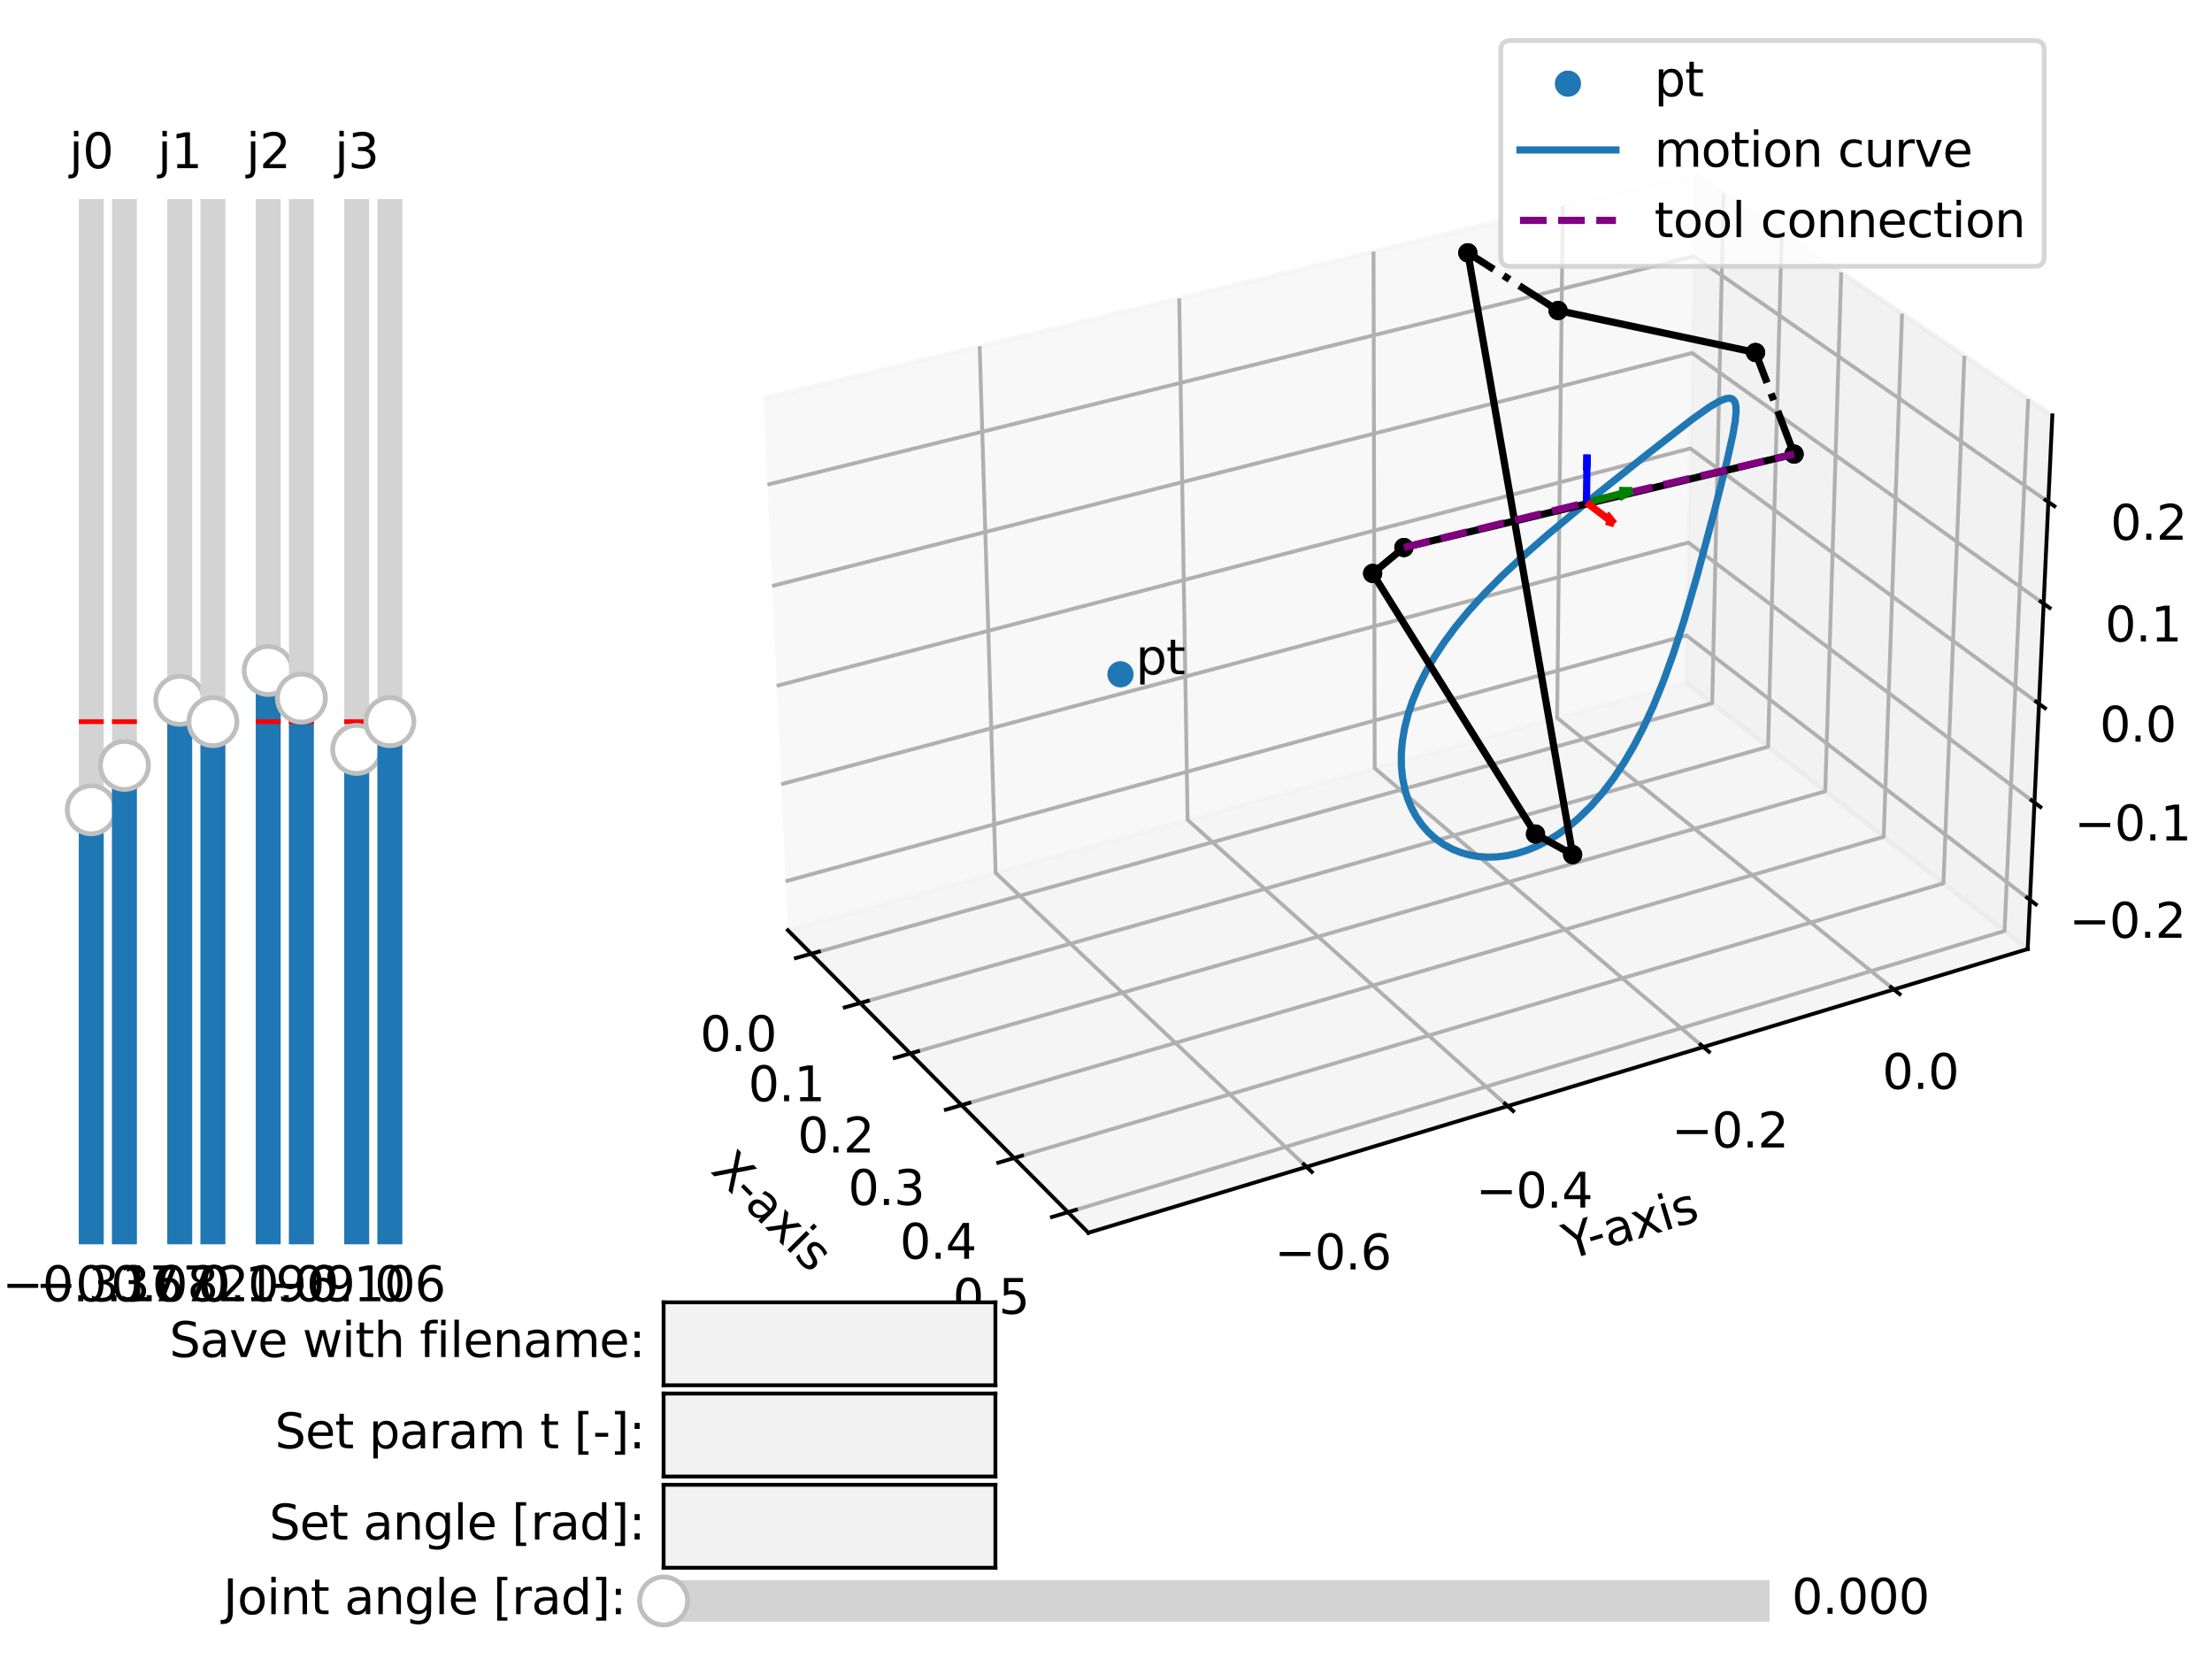 <?xml version="1.0" encoding="utf-8" standalone="no"?>
<!DOCTYPE svg PUBLIC "-//W3C//DTD SVG 1.1//EN"
  "http://www.w3.org/Graphics/SVG/1.1/DTD/svg11.dtd">
<svg xmlns:xlink="http://www.w3.org/1999/xlink" width="460.8pt" height="345.6pt" viewBox="0 0 460.8 345.6" xmlns="http://www.w3.org/2000/svg" version="1.1">
 <defs>
  <style type="text/css">*{stroke-linejoin: round; stroke-linecap: butt}</style>
 </defs>
 <g id="figure_1">
  <g id="patch_1">
   <path d="M 0 345.6 
L 460.8 345.6 
L 460.8 0 
L 0 0 
z
" style="fill: #ffffff"/>
  </g>
  <g id="patch_2">
   <path d="M 147.456 286.848 
L 430.848 286.848 
L 430.848 3.456 
L 147.456 3.456 
z
" style="fill: #ffffff"/>
  </g>
  <g id="pane3d_1">
   <g id="patch_3">
    <path d="M 164.133 193.791 
L 351.12 142.158 
L 353.274 36.235 
L 159.048 82.983 
" style="fill: #f2f2f2; opacity: 0.5; stroke: #f2f2f2; stroke-linejoin: miter"/>
   </g>
  </g>
  <g id="pane3d_2">
   <g id="patch_4">
    <path d="M 351.12 142.158 
L 422.407 197.699 
L 427.538 86.53 
L 353.274 36.235 
" style="fill: #e6e6e6; opacity: 0.5; stroke: #e6e6e6; stroke-linejoin: miter"/>
   </g>
  </g>
  <g id="pane3d_3">
   <g id="patch_5">
    <path d="M 164.133 193.791 
L 226.726 256.803 
L 422.407 197.699 
L 351.12 142.158 
" style="fill: #ececec; opacity: 0.5; stroke: #ececec; stroke-linejoin: miter"/>
   </g>
  </g>
  <g id="axis3d_1">
   <g id="line2d_1">
    <path d="M 164.133 193.791 
L 226.726 256.803 
" style="fill: none; stroke: #000000; stroke-width: 0.8; stroke-linecap: square"/>
   </g>
   <g id="text_1">
    <!-- X-axis -->
    <g transform="translate(147.819 244.066) rotate(-314.809) scale(0.1 -0.1)">
     <defs>
      <path id="DejaVuSans-58" d="M 403 4666 
L 1081 4666 
L 2241 2931 
L 3406 4666 
L 4084 4666 
L 2584 2425 
L 4184 0 
L 3506 0 
L 2194 1984 
L 872 0 
L 191 0 
L 1856 2491 
L 403 4666 
z
" transform="scale(0.016)"/>
      <path id="DejaVuSans-2d" d="M 313 2009 
L 1997 2009 
L 1997 1497 
L 313 1497 
L 313 2009 
z
" transform="scale(0.016)"/>
      <path id="DejaVuSans-61" d="M 2194 1759 
Q 1497 1759 1228 1600 
Q 959 1441 959 1056 
Q 959 750 1161 570 
Q 1363 391 1709 391 
Q 2188 391 2477 730 
Q 2766 1069 2766 1631 
L 2766 1759 
L 2194 1759 
z
M 3341 1997 
L 3341 0 
L 2766 0 
L 2766 531 
Q 2569 213 2275 61 
Q 1981 -91 1556 -91 
Q 1019 -91 701 211 
Q 384 513 384 1019 
Q 384 1609 779 1909 
Q 1175 2209 1959 2209 
L 2766 2209 
L 2766 2266 
Q 2766 2663 2505 2880 
Q 2244 3097 1772 3097 
Q 1472 3097 1187 3025 
Q 903 2953 641 2809 
L 641 3341 
Q 956 3463 1253 3523 
Q 1550 3584 1831 3584 
Q 2591 3584 2966 3190 
Q 3341 2797 3341 1997 
z
" transform="scale(0.016)"/>
      <path id="DejaVuSans-78" d="M 3513 3500 
L 2247 1797 
L 3578 0 
L 2900 0 
L 1881 1375 
L 863 0 
L 184 0 
L 1544 1831 
L 300 3500 
L 978 3500 
L 1906 2253 
L 2834 3500 
L 3513 3500 
z
" transform="scale(0.016)"/>
      <path id="DejaVuSans-69" d="M 603 3500 
L 1178 3500 
L 1178 0 
L 603 0 
L 603 3500 
z
M 603 4863 
L 1178 4863 
L 1178 4134 
L 603 4134 
L 603 4863 
z
" transform="scale(0.016)"/>
      <path id="DejaVuSans-73" d="M 2834 3397 
L 2834 2853 
Q 2591 2978 2328 3040 
Q 2066 3103 1784 3103 
Q 1356 3103 1142 2972 
Q 928 2841 928 2578 
Q 928 2378 1081 2264 
Q 1234 2150 1697 2047 
L 1894 2003 
Q 2506 1872 2764 1633 
Q 3022 1394 3022 966 
Q 3022 478 2636 193 
Q 2250 -91 1575 -91 
Q 1294 -91 989 -36 
Q 684 19 347 128 
L 347 722 
Q 666 556 975 473 
Q 1284 391 1588 391 
Q 1994 391 2212 530 
Q 2431 669 2431 922 
Q 2431 1156 2273 1281 
Q 2116 1406 1581 1522 
L 1381 1569 
Q 847 1681 609 1914 
Q 372 2147 372 2553 
Q 372 3047 722 3315 
Q 1072 3584 1716 3584 
Q 2034 3584 2315 3537 
Q 2597 3491 2834 3397 
z
" transform="scale(0.016)"/>
     </defs>
     <use xlink:href="#DejaVuSans-58"/>
     <use xlink:href="#DejaVuSans-2d" x="63.506"/>
     <use xlink:href="#DejaVuSans-61" x="99.59"/>
     <use xlink:href="#DejaVuSans-78" x="160.869"/>
     <use xlink:href="#DejaVuSans-69" x="220.049"/>
     <use xlink:href="#DejaVuSans-73" x="247.832"/>
    </g>
   </g>
   <g id="Line3DCollection_1">
    <path d="M 168.998 198.688 
L 356.683 146.491 
L 359.055 40.15 
" style="fill: none; stroke: #b0b0b0; stroke-width: 0.8"/>
    <path d="M 179.193 208.952 
L 368.328 155.564 
L 371.166 48.352 
" style="fill: none; stroke: #b0b0b0; stroke-width: 0.8"/>
    <path d="M 189.63 219.458 
L 380.231 164.839 
L 383.556 56.743 
" style="fill: none; stroke: #b0b0b0; stroke-width: 0.8"/>
    <path d="M 200.316 230.216 
L 392.402 174.322 
L 396.235 65.33 
" style="fill: none; stroke: #b0b0b0; stroke-width: 0.8"/>
    <path d="M 211.261 241.235 
L 404.85 184.02 
L 409.214 74.12 
" style="fill: none; stroke: #b0b0b0; stroke-width: 0.8"/>
    <path d="M 222.475 252.524 
L 417.584 193.941 
L 422.503 83.119 
" style="fill: none; stroke: #b0b0b0; stroke-width: 0.8"/>
   </g>
   <g id="xtick_1">
    <g id="line2d_2">
     <path d="M 170.594 198.244 
L 165.802 199.577 
" style="fill: none; stroke: #000000; stroke-width: 0.8; stroke-linecap: square"/>
    </g>
    <g id="text_2">
     <!-- 0.0 -->
     <g transform="translate(145.838 218.973) scale(0.1 -0.1)">
      <defs>
       <path id="DejaVuSans-30" d="M 2034 4250 
Q 1547 4250 1301 3770 
Q 1056 3291 1056 2328 
Q 1056 1369 1301 889 
Q 1547 409 2034 409 
Q 2525 409 2770 889 
Q 3016 1369 3016 2328 
Q 3016 3291 2770 3770 
Q 2525 4250 2034 4250 
z
M 2034 4750 
Q 2819 4750 3233 4129 
Q 3647 3509 3647 2328 
Q 3647 1150 3233 529 
Q 2819 -91 2034 -91 
Q 1250 -91 836 529 
Q 422 1150 422 2328 
Q 422 3509 836 4129 
Q 1250 4750 2034 4750 
z
" transform="scale(0.016)"/>
       <path id="DejaVuSans-2e" d="M 684 794 
L 1344 794 
L 1344 0 
L 684 0 
L 684 794 
z
" transform="scale(0.016)"/>
      </defs>
      <use xlink:href="#DejaVuSans-30"/>
      <use xlink:href="#DejaVuSans-2e" x="63.623"/>
      <use xlink:href="#DejaVuSans-30" x="95.41"/>
     </g>
    </g>
   </g>
   <g id="xtick_2">
    <g id="line2d_3">
     <path d="M 180.802 208.498 
L 175.97 209.861 
" style="fill: none; stroke: #000000; stroke-width: 0.8; stroke-linecap: square"/>
    </g>
    <g id="text_3">
     <!-- 0.1 -->
     <g transform="translate(155.875 229.406) scale(0.1 -0.1)">
      <defs>
       <path id="DejaVuSans-31" d="M 794 531 
L 1825 531 
L 1825 4091 
L 703 3866 
L 703 4441 
L 1819 4666 
L 2450 4666 
L 2450 531 
L 3481 531 
L 3481 0 
L 794 0 
L 794 531 
z
" transform="scale(0.016)"/>
      </defs>
      <use xlink:href="#DejaVuSans-30"/>
      <use xlink:href="#DejaVuSans-2e" x="63.623"/>
      <use xlink:href="#DejaVuSans-31" x="95.41"/>
     </g>
    </g>
   </g>
   <g id="xtick_3">
    <g id="line2d_4">
     <path d="M 191.252 218.993 
L 186.379 220.39 
" style="fill: none; stroke: #000000; stroke-width: 0.8; stroke-linecap: square"/>
    </g>
    <g id="text_4">
     <!-- 0.2 -->
     <g transform="translate(166.15 240.085) scale(0.1 -0.1)">
      <defs>
       <path id="DejaVuSans-32" d="M 1228 531 
L 3431 531 
L 3431 0 
L 469 0 
L 469 531 
Q 828 903 1448 1529 
Q 2069 2156 2228 2338 
Q 2531 2678 2651 2914 
Q 2772 3150 2772 3378 
Q 2772 3750 2511 3984 
Q 2250 4219 1831 4219 
Q 1534 4219 1204 4116 
Q 875 4013 500 3803 
L 500 4441 
Q 881 4594 1212 4672 
Q 1544 4750 1819 4750 
Q 2544 4750 2975 4387 
Q 3406 4025 3406 3419 
Q 3406 3131 3298 2873 
Q 3191 2616 2906 2266 
Q 2828 2175 2409 1742 
Q 1991 1309 1228 531 
z
" transform="scale(0.016)"/>
      </defs>
      <use xlink:href="#DejaVuSans-30"/>
      <use xlink:href="#DejaVuSans-2e" x="63.623"/>
      <use xlink:href="#DejaVuSans-32" x="95.41"/>
     </g>
    </g>
   </g>
   <g id="xtick_4">
    <g id="line2d_5">
     <path d="M 201.952 229.74 
L 197.038 231.17 
" style="fill: none; stroke: #000000; stroke-width: 0.8; stroke-linecap: square"/>
    </g>
    <g id="text_5">
     <!-- 0.3 -->
     <g transform="translate(176.672 251.021) scale(0.1 -0.1)">
      <defs>
       <path id="DejaVuSans-33" d="M 2597 2516 
Q 3050 2419 3304 2112 
Q 3559 1806 3559 1356 
Q 3559 666 3084 287 
Q 2609 -91 1734 -91 
Q 1441 -91 1130 -33 
Q 819 25 488 141 
L 488 750 
Q 750 597 1062 519 
Q 1375 441 1716 441 
Q 2309 441 2620 675 
Q 2931 909 2931 1356 
Q 2931 1769 2642 2001 
Q 2353 2234 1838 2234 
L 1294 2234 
L 1294 2753 
L 1863 2753 
Q 2328 2753 2575 2939 
Q 2822 3125 2822 3475 
Q 2822 3834 2567 4026 
Q 2313 4219 1838 4219 
Q 1578 4219 1281 4162 
Q 984 4106 628 3988 
L 628 4550 
Q 988 4650 1302 4700 
Q 1616 4750 1894 4750 
Q 2613 4750 3031 4423 
Q 3450 4097 3450 3541 
Q 3450 3153 3228 2886 
Q 3006 2619 2597 2516 
z
" transform="scale(0.016)"/>
      </defs>
      <use xlink:href="#DejaVuSans-30"/>
      <use xlink:href="#DejaVuSans-2e" x="63.623"/>
      <use xlink:href="#DejaVuSans-33" x="95.41"/>
     </g>
    </g>
   </g>
   <g id="xtick_5">
    <g id="line2d_6">
     <path d="M 212.912 240.747 
L 207.955 242.212 
" style="fill: none; stroke: #000000; stroke-width: 0.8; stroke-linecap: square"/>
    </g>
    <g id="text_6">
     <!-- 0.4 -->
     <g transform="translate(187.449 262.223) scale(0.1 -0.1)">
      <defs>
       <path id="DejaVuSans-34" d="M 2419 4116 
L 825 1625 
L 2419 1625 
L 2419 4116 
z
M 2253 4666 
L 3047 4666 
L 3047 1625 
L 3713 1625 
L 3713 1100 
L 3047 1100 
L 3047 0 
L 2419 0 
L 2419 1100 
L 313 1100 
L 313 1709 
L 2253 4666 
z
" transform="scale(0.016)"/>
      </defs>
      <use xlink:href="#DejaVuSans-30"/>
      <use xlink:href="#DejaVuSans-2e" x="63.623"/>
      <use xlink:href="#DejaVuSans-34" x="95.41"/>
     </g>
    </g>
   </g>
   <g id="xtick_6">
    <g id="line2d_7">
     <path d="M 224.14 252.024 
L 219.14 253.525 
" style="fill: none; stroke: #000000; stroke-width: 0.8; stroke-linecap: square"/>
    </g>
    <g id="text_7">
     <!-- 0.5 -->
     <g transform="translate(198.491 273.7) scale(0.1 -0.1)">
      <defs>
       <path id="DejaVuSans-35" d="M 691 4666 
L 3169 4666 
L 3169 4134 
L 1269 4134 
L 1269 2991 
Q 1406 3038 1543 3061 
Q 1681 3084 1819 3084 
Q 2600 3084 3056 2656 
Q 3513 2228 3513 1497 
Q 3513 744 3044 326 
Q 2575 -91 1722 -91 
Q 1428 -91 1123 -41 
Q 819 9 494 109 
L 494 744 
Q 775 591 1075 516 
Q 1375 441 1709 441 
Q 2250 441 2565 725 
Q 2881 1009 2881 1497 
Q 2881 1984 2565 2268 
Q 2250 2553 1709 2553 
Q 1456 2553 1204 2497 
Q 953 2441 691 2322 
L 691 4666 
z
" transform="scale(0.016)"/>
      </defs>
      <use xlink:href="#DejaVuSans-30"/>
      <use xlink:href="#DejaVuSans-2e" x="63.623"/>
      <use xlink:href="#DejaVuSans-35" x="95.41"/>
     </g>
    </g>
   </g>
  </g>
  <g id="axis3d_2">
   <g id="line2d_8">
    <path d="M 422.407 197.699 
L 226.726 256.803 
" style="fill: none; stroke: #000000; stroke-width: 0.8; stroke-linecap: square"/>
   </g>
   <g id="text_8">
    <!-- Y-axis -->
    <g transform="translate(326.905 262.43) rotate(-16.807) scale(0.1 -0.1)">
     <defs>
      <path id="DejaVuSans-59" d="M -13 4666 
L 666 4666 
L 1959 2747 
L 3244 4666 
L 3922 4666 
L 2272 2222 
L 2272 0 
L 1638 0 
L 1638 2222 
L -13 4666 
z
" transform="scale(0.016)"/>
     </defs>
     <use xlink:href="#DejaVuSans-59"/>
     <use xlink:href="#DejaVuSans-2d" x="49.209"/>
     <use xlink:href="#DejaVuSans-61" x="85.293"/>
     <use xlink:href="#DejaVuSans-78" x="146.572"/>
     <use xlink:href="#DejaVuSans-69" x="205.752"/>
     <use xlink:href="#DejaVuSans-73" x="233.535"/>
    </g>
   </g>
   <g id="Line3DCollection_2">
    <path d="M 204.082 72.143 
L 207.411 181.84 
L 272.165 243.079 
" style="fill: none; stroke: #b0b0b0; stroke-width: 0.8"/>
    <path d="M 245.652 62.138 
L 247.401 170.798 
L 314.072 230.421 
" style="fill: none; stroke: #b0b0b0; stroke-width: 0.8"/>
    <path d="M 286.128 52.396 
L 286.378 160.035 
L 354.843 218.106 
" style="fill: none; stroke: #b0b0b0; stroke-width: 0.8"/>
    <path d="M 325.554 42.907 
L 324.38 149.542 
L 394.526 206.12 
" style="fill: none; stroke: #b0b0b0; stroke-width: 0.8"/>
   </g>
   <g id="xtick_7">
    <g id="line2d_9">
     <path d="M 271.611 242.554 
L 273.276 244.13 
" style="fill: none; stroke: #000000; stroke-width: 0.8; stroke-linecap: square"/>
    </g>
    <g id="text_9">
     <!-- −0.6 -->
     <g transform="translate(265.506 264.442) scale(0.1 -0.1)">
      <defs>
       <path id="DejaVuSans-2212" d="M 678 2272 
L 4684 2272 
L 4684 1741 
L 678 1741 
L 678 2272 
z
" transform="scale(0.016)"/>
       <path id="DejaVuSans-36" d="M 2113 2584 
Q 1688 2584 1439 2293 
Q 1191 2003 1191 1497 
Q 1191 994 1439 701 
Q 1688 409 2113 409 
Q 2538 409 2786 701 
Q 3034 994 3034 1497 
Q 3034 2003 2786 2293 
Q 2538 2584 2113 2584 
z
M 3366 4563 
L 3366 3988 
Q 3128 4100 2886 4159 
Q 2644 4219 2406 4219 
Q 1781 4219 1451 3797 
Q 1122 3375 1075 2522 
Q 1259 2794 1537 2939 
Q 1816 3084 2150 3084 
Q 2853 3084 3261 2657 
Q 3669 2231 3669 1497 
Q 3669 778 3244 343 
Q 2819 -91 2113 -91 
Q 1303 -91 875 529 
Q 447 1150 447 2328 
Q 447 3434 972 4092 
Q 1497 4750 2381 4750 
Q 2619 4750 2861 4703 
Q 3103 4656 3366 4563 
z
" transform="scale(0.016)"/>
      </defs>
      <use xlink:href="#DejaVuSans-2212"/>
      <use xlink:href="#DejaVuSans-30" x="83.789"/>
      <use xlink:href="#DejaVuSans-2e" x="147.412"/>
      <use xlink:href="#DejaVuSans-36" x="179.199"/>
     </g>
    </g>
   </g>
   <g id="xtick_8">
    <g id="line2d_10">
     <path d="M 313.501 229.911 
L 315.215 231.443 
" style="fill: none; stroke: #000000; stroke-width: 0.8; stroke-linecap: square"/>
    </g>
    <g id="text_10">
     <!-- −0.4 -->
     <g transform="translate(307.437 251.564) scale(0.1 -0.1)">
      <use xlink:href="#DejaVuSans-2212"/>
      <use xlink:href="#DejaVuSans-30" x="83.789"/>
      <use xlink:href="#DejaVuSans-2e" x="147.412"/>
      <use xlink:href="#DejaVuSans-34" x="179.199"/>
     </g>
    </g>
   </g>
   <g id="xtick_9">
    <g id="line2d_11">
     <path d="M 354.258 217.61 
L 356.016 219.101 
" style="fill: none; stroke: #000000; stroke-width: 0.8; stroke-linecap: square"/>
    </g>
    <g id="text_11">
     <!-- −0.2 -->
     <g transform="translate(348.23 239.037) scale(0.1 -0.1)">
      <use xlink:href="#DejaVuSans-2212"/>
      <use xlink:href="#DejaVuSans-30" x="83.789"/>
      <use xlink:href="#DejaVuSans-2e" x="147.412"/>
      <use xlink:href="#DejaVuSans-32" x="179.199"/>
     </g>
    </g>
   </g>
   <g id="xtick_10">
    <g id="line2d_12">
     <path d="M 393.927 205.637 
L 395.726 207.088 
" style="fill: none; stroke: #000000; stroke-width: 0.8; stroke-linecap: square"/>
    </g>
    <g id="text_12">
     <!-- 0.0 -->
     <g transform="translate(392.121 226.844) scale(0.1 -0.1)">
      <use xlink:href="#DejaVuSans-30"/>
      <use xlink:href="#DejaVuSans-2e" x="63.623"/>
      <use xlink:href="#DejaVuSans-30" x="95.41"/>
     </g>
    </g>
   </g>
  </g>
  <g id="axis3d_3">
   <g id="line2d_13">
    <path d="M 422.407 197.699 
L 427.538 86.53 
" style="fill: none; stroke: #000000; stroke-width: 0.8; stroke-linecap: square"/>
   </g>
   <g id="text_13">
    <!-- Z-axis -->
    <g transform="translate(471.812 159.1) rotate(-87.357) scale(0.1 -0.1)">
     <defs>
      <path id="DejaVuSans-5a" d="M 359 4666 
L 4025 4666 
L 4025 4184 
L 1075 531 
L 4097 531 
L 4097 0 
L 288 0 
L 288 481 
L 3238 4134 
L 359 4134 
L 359 4666 
z
" transform="scale(0.016)"/>
     </defs>
     <use xlink:href="#DejaVuSans-5a"/>
     <use xlink:href="#DejaVuSans-2d" x="66.756"/>
     <use xlink:href="#DejaVuSans-61" x="102.84"/>
     <use xlink:href="#DejaVuSans-78" x="164.119"/>
     <use xlink:href="#DejaVuSans-69" x="223.299"/>
     <use xlink:href="#DejaVuSans-73" x="251.082"/>
    </g>
   </g>
   <g id="Line3DCollection_3">
    <path d="M 422.88 187.455 
L 351.319 132.375 
L 163.665 183.579 
" style="fill: none; stroke: #b0b0b0; stroke-width: 0.8"/>
    <path d="M 423.816 167.182 
L 351.712 113.028 
L 162.737 163.369 
" style="fill: none; stroke: #b0b0b0; stroke-width: 0.8"/>
    <path d="M 424.765 146.615 
L 352.111 93.418 
L 161.796 142.868 
" style="fill: none; stroke: #b0b0b0; stroke-width: 0.8"/>
    <path d="M 425.728 125.746 
L 352.515 73.54 
L 160.842 122.068 
" style="fill: none; stroke: #b0b0b0; stroke-width: 0.8"/>
    <path d="M 426.705 104.571 
L 352.925 53.389 
L 159.874 100.963 
" style="fill: none; stroke: #b0b0b0; stroke-width: 0.8"/>
   </g>
   <g id="xtick_11">
    <g id="line2d_14">
     <path d="M 422.269 186.985 
L 424.104 188.397 
" style="fill: none; stroke: #000000; stroke-width: 0.8; stroke-linecap: square"/>
    </g>
    <g id="text_14">
     <!-- −0.2 -->
     <g transform="translate(431.033 195.357) scale(0.1 -0.1)">
      <use xlink:href="#DejaVuSans-2212"/>
      <use xlink:href="#DejaVuSans-30" x="83.789"/>
      <use xlink:href="#DejaVuSans-2e" x="147.412"/>
      <use xlink:href="#DejaVuSans-32" x="179.199"/>
     </g>
    </g>
   </g>
   <g id="xtick_12">
    <g id="line2d_15">
     <path d="M 423.2 166.719 
L 425.049 168.109 
" style="fill: none; stroke: #000000; stroke-width: 0.8; stroke-linecap: square"/>
    </g>
    <g id="text_15">
     <!-- −0.1 -->
     <g transform="translate(432.115 175.079) scale(0.1 -0.1)">
      <use xlink:href="#DejaVuSans-2212"/>
      <use xlink:href="#DejaVuSans-30" x="83.789"/>
      <use xlink:href="#DejaVuSans-2e" x="147.412"/>
      <use xlink:href="#DejaVuSans-31" x="179.199"/>
     </g>
    </g>
   </g>
   <g id="xtick_13">
    <g id="line2d_16">
     <path d="M 424.144 146.16 
L 426.009 147.525 
" style="fill: none; stroke: #000000; stroke-width: 0.8; stroke-linecap: square"/>
    </g>
    <g id="text_16">
     <!-- 0.0 -->
     <g transform="translate(437.403 154.506) scale(0.1 -0.1)">
      <use xlink:href="#DejaVuSans-30"/>
      <use xlink:href="#DejaVuSans-2e" x="63.623"/>
      <use xlink:href="#DejaVuSans-30" x="95.41"/>
     </g>
    </g>
   </g>
   <g id="xtick_14">
    <g id="line2d_17">
     <path d="M 425.102 125.3 
L 426.982 126.641 
" style="fill: none; stroke: #000000; stroke-width: 0.8; stroke-linecap: square"/>
    </g>
    <g id="text_17">
     <!-- 0.1 -->
     <g transform="translate(438.517 133.633) scale(0.1 -0.1)">
      <use xlink:href="#DejaVuSans-30"/>
      <use xlink:href="#DejaVuSans-2e" x="63.623"/>
      <use xlink:href="#DejaVuSans-31" x="95.41"/>
     </g>
    </g>
   </g>
   <g id="xtick_15">
    <g id="line2d_18">
     <path d="M 426.074 104.133 
L 427.97 105.448 
" style="fill: none; stroke: #000000; stroke-width: 0.8; stroke-linecap: square"/>
    </g>
    <g id="text_18">
     <!-- 0.2 -->
     <g transform="translate(439.647 112.452) scale(0.1 -0.1)">
      <use xlink:href="#DejaVuSans-30"/>
      <use xlink:href="#DejaVuSans-2e" x="63.623"/>
      <use xlink:href="#DejaVuSans-32" x="95.41"/>
     </g>
    </g>
   </g>
  </g>
  <g id="axes_1">
   <g id="line2d_19">
    <path d="M 330.488 104.706 
L 343.28 94.516 
L 352.679 87.223 
L 356.156 84.77 
L 358.091 83.628 
L 359.478 83.06 
L 360.272 82.95 
L 360.783 83.062 
L 361.179 83.366 
L 361.457 83.876 
L 361.618 84.601 
L 361.656 85.824 
L 361.472 87.768 
L 360.964 90.691 
L 359.767 96.039 
L 357.195 106.255 
L 353.529 119.956 
L 350.793 129.354 
L 348.582 136.192 
L 346.458 142.06 
L 344.473 146.938 
L 342.318 151.62 
L 340.384 155.338 
L 338.321 158.857 
L 336.129 162.152 
L 333.815 165.196 
L 331.388 167.965 
L 328.863 170.439 
L 326.785 172.194 
L 324.667 173.741 
L 322.522 175.074 
L 320.364 176.191 
L 318.207 177.091 
L 316.065 177.773 
L 313.955 178.241 
L 311.888 178.5 
L 309.881 178.556 
L 307.945 178.419 
L 306.091 178.097 
L 304.331 177.602 
L 302.673 176.947 
L 300.756 175.921 
L 299.021 174.689 
L 297.475 173.277 
L 296.124 171.711 
L 294.967 170.015 
L 294.004 168.212 
L 293.231 166.324 
L 292.641 164.371 
L 292.166 161.965 
L 291.932 159.516 
L 291.922 157.045 
L 292.121 154.573 
L 292.596 151.705 
L 293.308 148.871 
L 294.233 146.085 
L 295.523 142.971 
L 297.034 139.937 
L 298.739 136.988 
L 300.862 133.769 
L 303.174 130.651 
L 305.938 127.292 
L 309.187 123.712 
L 312.948 119.916 
L 317.247 115.9 
L 322.458 111.342 
L 329.371 105.611 
L 330.488 104.706 
L 330.488 104.706 
" clip-path="url(#p236cf58ffc)" style="fill: none; stroke: #1f77b4; stroke-width: 1.5; stroke-linecap: square"/>
   </g>
   <g id="line2d_20">
    <path d="M 305.775 52.664 
L 327.61 178.037 
" clip-path="url(#p236cf58ffc)" style="fill: none; stroke: #000000; stroke-width: 1.5; stroke-linecap: square"/>
    <defs>
     <path id="md47de1fd10" d="M 0 1.5 
C 0.398 1.5 0.779 1.342 1.061 1.061 
C 1.342 0.779 1.5 0.398 1.5 0 
C 1.5 -0.398 1.342 -0.779 1.061 -1.061 
C 0.779 -1.342 0.398 -1.5 0 -1.5 
C -0.398 -1.5 -0.779 -1.342 -1.061 -1.061 
C -1.342 -0.779 -1.5 -0.398 -1.5 0 
C -1.5 0.398 -1.342 0.779 -1.061 1.061 
C -0.779 1.342 -0.398 1.5 0 1.5 
z
" style="stroke: #000000"/>
    </defs>
    <g clip-path="url(#p236cf58ffc)">
     <use xlink:href="#md47de1fd10" x="305.775" y="52.664" style="stroke: #000000"/>
     <use xlink:href="#md47de1fd10" x="327.61" y="178.037" style="stroke: #000000"/>
    </g>
   </g>
   <g id="line2d_21">
    <path d="M 327.61 178.037 
L 319.873 173.744 
" clip-path="url(#p236cf58ffc)" style="fill: none; stroke-dasharray: 9.6,2.4,1.5,2.4; stroke-dashoffset: 0; stroke: #000000; stroke-width: 1.5"/>
    <g clip-path="url(#p236cf58ffc)">
     <use xlink:href="#md47de1fd10" x="327.61" y="178.037" style="stroke: #000000"/>
     <use xlink:href="#md47de1fd10" x="319.873" y="173.744" style="stroke: #000000"/>
    </g>
   </g>
   <g id="line2d_22">
    <path d="M 319.873 173.744 
L 285.948 119.451 
" clip-path="url(#p236cf58ffc)" style="fill: none; stroke: #000000; stroke-width: 1.5; stroke-linecap: square"/>
    <g clip-path="url(#p236cf58ffc)">
     <use xlink:href="#md47de1fd10" x="319.873" y="173.744" style="stroke: #000000"/>
     <use xlink:href="#md47de1fd10" x="285.948" y="119.451" style="stroke: #000000"/>
    </g>
   </g>
   <g id="line2d_23">
    <path d="M 285.948 119.451 
L 292.459 114.058 
" clip-path="url(#p236cf58ffc)" style="fill: none; stroke-dasharray: 9.6,2.4,1.5,2.4; stroke-dashoffset: 0; stroke: #000000; stroke-width: 1.5"/>
    <g clip-path="url(#p236cf58ffc)">
     <use xlink:href="#md47de1fd10" x="285.948" y="119.451" style="stroke: #000000"/>
     <use xlink:href="#md47de1fd10" x="292.459" y="114.058" style="stroke: #000000"/>
    </g>
   </g>
   <g id="line2d_24">
    <path d="M 292.459 114.058 
L 373.741 94.596 
" clip-path="url(#p236cf58ffc)" style="fill: none; stroke: #000000; stroke-width: 1.5; stroke-linecap: square"/>
    <g clip-path="url(#p236cf58ffc)">
     <use xlink:href="#md47de1fd10" x="292.459" y="114.058" style="stroke: #000000"/>
     <use xlink:href="#md47de1fd10" x="373.741" y="94.596" style="stroke: #000000"/>
    </g>
   </g>
   <g id="line2d_25">
    <path d="M 373.741 94.596 
L 365.707 73.434 
" clip-path="url(#p236cf58ffc)" style="fill: none; stroke-dasharray: 9.6,2.4,1.5,2.4; stroke-dashoffset: 0; stroke: #000000; stroke-width: 1.5"/>
    <g clip-path="url(#p236cf58ffc)">
     <use xlink:href="#md47de1fd10" x="373.741" y="94.596" style="stroke: #000000"/>
     <use xlink:href="#md47de1fd10" x="365.707" y="73.434" style="stroke: #000000"/>
    </g>
   </g>
   <g id="line2d_26">
    <path d="M 365.707 73.434 
L 324.573 64.684 
" clip-path="url(#p236cf58ffc)" style="fill: none; stroke: #000000; stroke-width: 1.5; stroke-linecap: square"/>
    <g clip-path="url(#p236cf58ffc)">
     <use xlink:href="#md47de1fd10" x="365.707" y="73.434" style="stroke: #000000"/>
     <use xlink:href="#md47de1fd10" x="324.573" y="64.684" style="stroke: #000000"/>
    </g>
   </g>
   <g id="line2d_27">
    <path d="M 324.573 64.684 
L 305.775 52.664 
" clip-path="url(#p236cf58ffc)" style="fill: none; stroke-dasharray: 9.6,2.4,1.5,2.4; stroke-dashoffset: 0; stroke: #000000; stroke-width: 1.5"/>
    <g clip-path="url(#p236cf58ffc)">
     <use xlink:href="#md47de1fd10" x="324.573" y="64.684" style="stroke: #000000"/>
     <use xlink:href="#md47de1fd10" x="305.775" y="52.664" style="stroke: #000000"/>
    </g>
   </g>
   <g id="line2d_28">
    <path d="M 292.459 114.058 
L 330.488 104.706 
L 373.741 94.596 
" clip-path="url(#p236cf58ffc)" style="fill: none; stroke-dasharray: 5.55,2.4; stroke-dashoffset: 0; stroke: #800080; stroke-width: 1.5"/>
   </g>
   <g id="Line3DCollection_4">
    <path d="M 340.033 102.208 
L 330.488 104.706 
" clip-path="url(#p236cf58ffc)" style="fill: none; stroke: #008000; stroke-width: 1.5"/>
    <path d="M 340.033 102.208 
L 337.261 103.703 
" clip-path="url(#p236cf58ffc)" style="fill: none; stroke: #008000; stroke-width: 1.5"/>
    <path d="M 340.033 102.208 
L 337.285 102.157 
" clip-path="url(#p236cf58ffc)" style="fill: none; stroke: #008000; stroke-width: 1.5"/>
   </g>
   <g id="text_19">
    <!--  pt -->
    <g transform="translate(233.418 140.467) scale(0.1 -0.1)">
     <defs>
      <path id="DejaVuSans-20" transform="scale(0.016)"/>
      <path id="DejaVuSans-70" d="M 1159 525 
L 1159 -1331 
L 581 -1331 
L 581 3500 
L 1159 3500 
L 1159 2969 
Q 1341 3281 1617 3432 
Q 1894 3584 2278 3584 
Q 2916 3584 3314 3078 
Q 3713 2572 3713 1747 
Q 3713 922 3314 415 
Q 2916 -91 2278 -91 
Q 1894 -91 1617 61 
Q 1341 213 1159 525 
z
M 3116 1747 
Q 3116 2381 2855 2742 
Q 2594 3103 2138 3103 
Q 1681 3103 1420 2742 
Q 1159 2381 1159 1747 
Q 1159 1113 1420 752 
Q 1681 391 2138 391 
Q 2594 391 2855 752 
Q 3116 1113 3116 1747 
z
" transform="scale(0.016)"/>
      <path id="DejaVuSans-74" d="M 1172 4494 
L 1172 3500 
L 2356 3500 
L 2356 3053 
L 1172 3053 
L 1172 1153 
Q 1172 725 1289 603 
Q 1406 481 1766 481 
L 2356 481 
L 2356 0 
L 1766 0 
Q 1100 0 847 248 
Q 594 497 594 1153 
L 594 3053 
L 172 3053 
L 172 3500 
L 594 3500 
L 594 4494 
L 1172 4494 
z
" transform="scale(0.016)"/>
     </defs>
     <use xlink:href="#DejaVuSans-20"/>
     <use xlink:href="#DejaVuSans-70" x="31.787"/>
     <use xlink:href="#DejaVuSans-74" x="95.264"/>
    </g>
   </g>
   <g id="Line3DCollection_5">
    <path d="M 330.618 94.695 
L 330.488 104.706 
" clip-path="url(#p236cf58ffc)" style="fill: none; stroke: #0000ff; stroke-width: 1.5"/>
    <path d="M 330.618 94.695 
L 330.505 97.99 
" clip-path="url(#p236cf58ffc)" style="fill: none; stroke: #0000ff; stroke-width: 1.5"/>
    <path d="M 330.618 94.695 
L 330.655 97.217 
" clip-path="url(#p236cf58ffc)" style="fill: none; stroke: #0000ff; stroke-width: 1.5"/>
   </g>
   <g id="Line3DCollection_6">
    <path d="M 336.286 109.103 
L 330.488 104.706 
" clip-path="url(#p236cf58ffc)" style="fill: none; stroke: #ff0000; stroke-width: 1.5"/>
    <path d="M 336.286 109.103 
L 334.588 108.601 
" clip-path="url(#p236cf58ffc)" style="fill: none; stroke: #ff0000; stroke-width: 1.5"/>
    <path d="M 336.286 109.103 
L 334.61 107.047 
" clip-path="url(#p236cf58ffc)" style="fill: none; stroke: #ff0000; stroke-width: 1.5"/>
   </g>
   <g id="legend_1">
    <g id="patch_6">
     <path d="M 314.635 55.49 
L 423.848 55.49 
Q 425.848 55.49 425.848 53.49 
L 425.848 10.456 
Q 425.848 8.456 423.848 8.456 
L 314.635 8.456 
Q 312.635 8.456 312.635 10.456 
L 312.635 53.49 
Q 312.635 55.49 314.635 55.49 
z
" style="fill: #ffffff; opacity: 0.8; stroke: #cccccc; stroke-linejoin: miter"/>
    </g>
    <g id="Path3DCollection_1">
     <defs>
      <path id="m69d4f2a5cf" d="M 0 2.236 
C 0.593 2.236 1.162 2 1.581 1.581 
C 2 1.162 2.236 0.593 2.236 0 
C 2.236 -0.593 2 -1.162 1.581 -1.581 
C 1.162 -2 0.593 -2.236 0 -2.236 
C -0.593 -2.236 -1.162 -2 -1.581 -1.581 
C -2 -1.162 -2.236 -0.593 -2.236 0 
C -2.236 0.593 -2 1.162 -1.581 1.581 
C -1.162 2 -0.593 2.236 0 2.236 
z
" style="stroke: #1f77b4"/>
     </defs>
     <g>
      <use xlink:href="#m69d4f2a5cf" x="326.635" y="17.429" style="fill: #1f77b4; stroke: #1f77b4"/>
     </g>
    </g>
    <g id="text_20">
     <!-- pt -->
     <g transform="translate(344.635 20.054) scale(0.1 -0.1)">
      <use xlink:href="#DejaVuSans-70"/>
      <use xlink:href="#DejaVuSans-74" x="63.477"/>
     </g>
    </g>
    <g id="line2d_29">
     <path d="M 316.635 31.233 
L 326.635 31.233 
L 336.635 31.233 
" style="fill: none; stroke: #1f77b4; stroke-width: 1.5; stroke-linecap: square"/>
    </g>
    <g id="text_21">
     <!-- motion curve -->
     <g transform="translate(344.635 34.733) scale(0.1 -0.1)">
      <defs>
       <path id="DejaVuSans-6d" d="M 3328 2828 
Q 3544 3216 3844 3400 
Q 4144 3584 4550 3584 
Q 5097 3584 5394 3201 
Q 5691 2819 5691 2113 
L 5691 0 
L 5113 0 
L 5113 2094 
Q 5113 2597 4934 2840 
Q 4756 3084 4391 3084 
Q 3944 3084 3684 2787 
Q 3425 2491 3425 1978 
L 3425 0 
L 2847 0 
L 2847 2094 
Q 2847 2600 2669 2842 
Q 2491 3084 2119 3084 
Q 1678 3084 1418 2786 
Q 1159 2488 1159 1978 
L 1159 0 
L 581 0 
L 581 3500 
L 1159 3500 
L 1159 2956 
Q 1356 3278 1631 3431 
Q 1906 3584 2284 3584 
Q 2666 3584 2933 3390 
Q 3200 3197 3328 2828 
z
" transform="scale(0.016)"/>
       <path id="DejaVuSans-6f" d="M 1959 3097 
Q 1497 3097 1228 2736 
Q 959 2375 959 1747 
Q 959 1119 1226 758 
Q 1494 397 1959 397 
Q 2419 397 2687 759 
Q 2956 1122 2956 1747 
Q 2956 2369 2687 2733 
Q 2419 3097 1959 3097 
z
M 1959 3584 
Q 2709 3584 3137 3096 
Q 3566 2609 3566 1747 
Q 3566 888 3137 398 
Q 2709 -91 1959 -91 
Q 1206 -91 779 398 
Q 353 888 353 1747 
Q 353 2609 779 3096 
Q 1206 3584 1959 3584 
z
" transform="scale(0.016)"/>
       <path id="DejaVuSans-6e" d="M 3513 2113 
L 3513 0 
L 2938 0 
L 2938 2094 
Q 2938 2591 2744 2837 
Q 2550 3084 2163 3084 
Q 1697 3084 1428 2787 
Q 1159 2491 1159 1978 
L 1159 0 
L 581 0 
L 581 3500 
L 1159 3500 
L 1159 2956 
Q 1366 3272 1645 3428 
Q 1925 3584 2291 3584 
Q 2894 3584 3203 3211 
Q 3513 2838 3513 2113 
z
" transform="scale(0.016)"/>
       <path id="DejaVuSans-63" d="M 3122 3366 
L 3122 2828 
Q 2878 2963 2633 3030 
Q 2388 3097 2138 3097 
Q 1578 3097 1268 2742 
Q 959 2388 959 1747 
Q 959 1106 1268 751 
Q 1578 397 2138 397 
Q 2388 397 2633 464 
Q 2878 531 3122 666 
L 3122 134 
Q 2881 22 2623 -34 
Q 2366 -91 2075 -91 
Q 1284 -91 818 406 
Q 353 903 353 1747 
Q 353 2603 823 3093 
Q 1294 3584 2113 3584 
Q 2378 3584 2631 3529 
Q 2884 3475 3122 3366 
z
" transform="scale(0.016)"/>
       <path id="DejaVuSans-75" d="M 544 1381 
L 544 3500 
L 1119 3500 
L 1119 1403 
Q 1119 906 1312 657 
Q 1506 409 1894 409 
Q 2359 409 2629 706 
Q 2900 1003 2900 1516 
L 2900 3500 
L 3475 3500 
L 3475 0 
L 2900 0 
L 2900 538 
Q 2691 219 2414 64 
Q 2138 -91 1772 -91 
Q 1169 -91 856 284 
Q 544 659 544 1381 
z
M 1991 3584 
L 1991 3584 
z
" transform="scale(0.016)"/>
       <path id="DejaVuSans-72" d="M 2631 2963 
Q 2534 3019 2420 3045 
Q 2306 3072 2169 3072 
Q 1681 3072 1420 2755 
Q 1159 2438 1159 1844 
L 1159 0 
L 581 0 
L 581 3500 
L 1159 3500 
L 1159 2956 
Q 1341 3275 1631 3429 
Q 1922 3584 2338 3584 
Q 2397 3584 2469 3576 
Q 2541 3569 2628 3553 
L 2631 2963 
z
" transform="scale(0.016)"/>
       <path id="DejaVuSans-76" d="M 191 3500 
L 800 3500 
L 1894 563 
L 2988 3500 
L 3597 3500 
L 2284 0 
L 1503 0 
L 191 3500 
z
" transform="scale(0.016)"/>
       <path id="DejaVuSans-65" d="M 3597 1894 
L 3597 1613 
L 953 1613 
Q 991 1019 1311 708 
Q 1631 397 2203 397 
Q 2534 397 2845 478 
Q 3156 559 3463 722 
L 3463 178 
Q 3153 47 2828 -22 
Q 2503 -91 2169 -91 
Q 1331 -91 842 396 
Q 353 884 353 1716 
Q 353 2575 817 3079 
Q 1281 3584 2069 3584 
Q 2775 3584 3186 3129 
Q 3597 2675 3597 1894 
z
M 3022 2063 
Q 3016 2534 2758 2815 
Q 2500 3097 2075 3097 
Q 1594 3097 1305 2825 
Q 1016 2553 972 2059 
L 3022 2063 
z
" transform="scale(0.016)"/>
      </defs>
      <use xlink:href="#DejaVuSans-6d"/>
      <use xlink:href="#DejaVuSans-6f" x="97.412"/>
      <use xlink:href="#DejaVuSans-74" x="158.594"/>
      <use xlink:href="#DejaVuSans-69" x="197.803"/>
      <use xlink:href="#DejaVuSans-6f" x="225.586"/>
      <use xlink:href="#DejaVuSans-6e" x="286.768"/>
      <use xlink:href="#DejaVuSans-20" x="350.146"/>
      <use xlink:href="#DejaVuSans-63" x="381.934"/>
      <use xlink:href="#DejaVuSans-75" x="436.914"/>
      <use xlink:href="#DejaVuSans-72" x="500.293"/>
      <use xlink:href="#DejaVuSans-76" x="541.406"/>
      <use xlink:href="#DejaVuSans-65" x="600.586"/>
     </g>
    </g>
    <g id="line2d_30">
     <path d="M 316.635 45.911 
L 326.635 45.911 
L 336.635 45.911 
" style="fill: none; stroke-dasharray: 5.55,2.4; stroke-dashoffset: 0; stroke: #800080; stroke-width: 1.5"/>
    </g>
    <g id="text_22">
     <!-- tool connection -->
     <g transform="translate(344.635 49.411) scale(0.1 -0.1)">
      <defs>
       <path id="DejaVuSans-6c" d="M 603 4863 
L 1178 4863 
L 1178 0 
L 603 0 
L 603 4863 
z
" transform="scale(0.016)"/>
      </defs>
      <use xlink:href="#DejaVuSans-74"/>
      <use xlink:href="#DejaVuSans-6f" x="39.209"/>
      <use xlink:href="#DejaVuSans-6f" x="100.391"/>
      <use xlink:href="#DejaVuSans-6c" x="161.572"/>
      <use xlink:href="#DejaVuSans-20" x="189.355"/>
      <use xlink:href="#DejaVuSans-63" x="221.143"/>
      <use xlink:href="#DejaVuSans-6f" x="276.123"/>
      <use xlink:href="#DejaVuSans-6e" x="337.305"/>
      <use xlink:href="#DejaVuSans-6e" x="400.684"/>
      <use xlink:href="#DejaVuSans-65" x="464.062"/>
      <use xlink:href="#DejaVuSans-63" x="525.586"/>
      <use xlink:href="#DejaVuSans-74" x="580.566"/>
      <use xlink:href="#DejaVuSans-69" x="619.775"/>
      <use xlink:href="#DejaVuSans-6f" x="647.559"/>
      <use xlink:href="#DejaVuSans-6e" x="708.74"/>
     </g>
    </g>
   </g>
   <g id="Path3DCollection_2">
    <g clip-path="url(#p236cf58ffc)">
     <use xlink:href="#m69d4f2a5cf" x="233.418" y="140.467" style="fill: #1f77b4; stroke: #1f77b4"/>
    </g>
   </g>
  </g>
  <g id="axes_2">
   <g id="patch_7">
    <path d="M 138.24 337.824 
L 368.64 337.824 
L 368.64 329.184 
L 138.24 329.184 
z
" clip-path="url(#pb5036fef46)" style="fill: #d3d3d3"/>
   </g>
   <g id="patch_8">
    <path d="M 138.24 337.824 
L 138.24 329.184 
L 138.24 329.184 
z
" clip-path="url(#pb5036fef46)" style="fill: #1f77b4"/>
   </g>
   <g id="line2d_31">
    <path d="M 138.24 342.144 
L 138.24 324.864 
" clip-path="url(#p71b1c124c5)" style="fill: none; stroke: #ff0000; stroke-linecap: square"/>
   </g>
   <g id="line2d_32">
    <defs>
     <path id="m7728922ad8" d="M 0 5 
C 1.326 5 2.598 4.473 3.536 3.536 
C 4.473 2.598 5 1.326 5 0 
C 5 -1.326 4.473 -2.598 3.536 -3.536 
C 2.598 -4.473 1.326 -5 0 -5 
C -1.326 -5 -2.598 -4.473 -3.536 -3.536 
C -4.473 -2.598 -5 -1.326 -5 0 
C -5 1.326 -4.473 2.598 -3.536 3.536 
C -2.598 4.473 -1.326 5 0 5 
z
" style="stroke: #bfbfbf"/>
    </defs>
    <g>
     <use xlink:href="#m7728922ad8" x="138.24" y="333.504" style="fill: #ffffff; stroke: #bfbfbf"/>
    </g>
   </g>
   <g id="text_23">
    <!-- Joint angle [rad]:  -->
    <g transform="translate(46.488 336.263) scale(0.1 -0.1)">
     <defs>
      <path id="DejaVuSans-4a" d="M 628 4666 
L 1259 4666 
L 1259 325 
Q 1259 -519 939 -900 
Q 619 -1281 -91 -1281 
L -331 -1281 
L -331 -750 
L -134 -750 
Q 284 -750 456 -515 
Q 628 -281 628 325 
L 628 4666 
z
" transform="scale(0.016)"/>
      <path id="DejaVuSans-67" d="M 2906 1791 
Q 2906 2416 2648 2759 
Q 2391 3103 1925 3103 
Q 1463 3103 1205 2759 
Q 947 2416 947 1791 
Q 947 1169 1205 825 
Q 1463 481 1925 481 
Q 2391 481 2648 825 
Q 2906 1169 2906 1791 
z
M 3481 434 
Q 3481 -459 3084 -895 
Q 2688 -1331 1869 -1331 
Q 1566 -1331 1297 -1286 
Q 1028 -1241 775 -1147 
L 775 -588 
Q 1028 -725 1275 -790 
Q 1522 -856 1778 -856 
Q 2344 -856 2625 -561 
Q 2906 -266 2906 331 
L 2906 616 
Q 2728 306 2450 153 
Q 2172 0 1784 0 
Q 1141 0 747 490 
Q 353 981 353 1791 
Q 353 2603 747 3093 
Q 1141 3584 1784 3584 
Q 2172 3584 2450 3431 
Q 2728 3278 2906 2969 
L 2906 3500 
L 3481 3500 
L 3481 434 
z
" transform="scale(0.016)"/>
      <path id="DejaVuSans-5b" d="M 550 4863 
L 1875 4863 
L 1875 4416 
L 1125 4416 
L 1125 -397 
L 1875 -397 
L 1875 -844 
L 550 -844 
L 550 4863 
z
" transform="scale(0.016)"/>
      <path id="DejaVuSans-64" d="M 2906 2969 
L 2906 4863 
L 3481 4863 
L 3481 0 
L 2906 0 
L 2906 525 
Q 2725 213 2448 61 
Q 2172 -91 1784 -91 
Q 1150 -91 751 415 
Q 353 922 353 1747 
Q 353 2572 751 3078 
Q 1150 3584 1784 3584 
Q 2172 3584 2448 3432 
Q 2725 3281 2906 2969 
z
M 947 1747 
Q 947 1113 1208 752 
Q 1469 391 1925 391 
Q 2381 391 2643 752 
Q 2906 1113 2906 1747 
Q 2906 2381 2643 2742 
Q 2381 3103 1925 3103 
Q 1469 3103 1208 2742 
Q 947 2381 947 1747 
z
" transform="scale(0.016)"/>
      <path id="DejaVuSans-5d" d="M 1947 4863 
L 1947 -844 
L 622 -844 
L 622 -397 
L 1369 -397 
L 1369 4416 
L 622 4416 
L 622 4863 
L 1947 4863 
z
" transform="scale(0.016)"/>
      <path id="DejaVuSans-3a" d="M 750 794 
L 1409 794 
L 1409 0 
L 750 0 
L 750 794 
z
M 750 3309 
L 1409 3309 
L 1409 2516 
L 750 2516 
L 750 3309 
z
" transform="scale(0.016)"/>
     </defs>
     <use xlink:href="#DejaVuSans-4a"/>
     <use xlink:href="#DejaVuSans-6f" x="29.492"/>
     <use xlink:href="#DejaVuSans-69" x="90.674"/>
     <use xlink:href="#DejaVuSans-6e" x="118.457"/>
     <use xlink:href="#DejaVuSans-74" x="181.836"/>
     <use xlink:href="#DejaVuSans-20" x="221.045"/>
     <use xlink:href="#DejaVuSans-61" x="252.832"/>
     <use xlink:href="#DejaVuSans-6e" x="314.111"/>
     <use xlink:href="#DejaVuSans-67" x="377.49"/>
     <use xlink:href="#DejaVuSans-6c" x="440.967"/>
     <use xlink:href="#DejaVuSans-65" x="468.75"/>
     <use xlink:href="#DejaVuSans-20" x="530.273"/>
     <use xlink:href="#DejaVuSans-5b" x="562.061"/>
     <use xlink:href="#DejaVuSans-72" x="601.074"/>
     <use xlink:href="#DejaVuSans-61" x="642.188"/>
     <use xlink:href="#DejaVuSans-64" x="703.467"/>
     <use xlink:href="#DejaVuSans-5d" x="766.943"/>
     <use xlink:href="#DejaVuSans-3a" x="805.957"/>
     <use xlink:href="#DejaVuSans-20" x="839.648"/>
    </g>
   </g>
   <g id="text_24">
    <!-- $\mathdefault{0.000}$ -->
    <g transform="translate(373.248 336.263) scale(0.1 -0.1)">
     <use xlink:href="#DejaVuSans-30" transform="translate(0 0.781)"/>
     <use xlink:href="#DejaVuSans-2e" transform="translate(63.623 0.781)"/>
     <use xlink:href="#DejaVuSans-30" transform="translate(95.41 0.781)"/>
     <use xlink:href="#DejaVuSans-30" transform="translate(159.033 0.781)"/>
     <use xlink:href="#DejaVuSans-30" transform="translate(222.656 0.781)"/>
    </g>
   </g>
  </g>
  <g id="axes_3">
   <g id="patch_9">
    <path d="M 138.24 326.592 
L 207.36 326.592 
L 207.36 309.312 
L 138.24 309.312 
z
" style="fill: #f2f2f2"/>
   </g>
   <g id="matplotlib.axis_1"/>
   <g id="matplotlib.axis_2"/>
   <g id="patch_10">
    <path d="M 138.24 326.592 
L 138.24 309.312 
" style="fill: none; stroke: #000000; stroke-width: 0.8; stroke-linejoin: miter; stroke-linecap: square"/>
   </g>
   <g id="patch_11">
    <path d="M 207.36 326.592 
L 207.36 309.312 
" style="fill: none; stroke: #000000; stroke-width: 0.8; stroke-linejoin: miter; stroke-linecap: square"/>
   </g>
   <g id="patch_12">
    <path d="M 138.24 326.592 
L 207.36 326.592 
" style="fill: none; stroke: #000000; stroke-width: 0.8; stroke-linejoin: miter; stroke-linecap: square"/>
   </g>
   <g id="patch_13">
    <path d="M 138.24 309.312 
L 207.36 309.312 
" style="fill: none; stroke: #000000; stroke-width: 0.8; stroke-linejoin: miter; stroke-linecap: square"/>
   </g>
   <g id="text_25">
    <!-- Set angle [rad]:  -->
    <g transform="translate(56.088 320.711) scale(0.1 -0.1)">
     <defs>
      <path id="DejaVuSans-53" d="M 3425 4513 
L 3425 3897 
Q 3066 4069 2747 4153 
Q 2428 4238 2131 4238 
Q 1616 4238 1336 4038 
Q 1056 3838 1056 3469 
Q 1056 3159 1242 3001 
Q 1428 2844 1947 2747 
L 2328 2669 
Q 3034 2534 3370 2195 
Q 3706 1856 3706 1288 
Q 3706 609 3251 259 
Q 2797 -91 1919 -91 
Q 1588 -91 1214 -16 
Q 841 59 441 206 
L 441 856 
Q 825 641 1194 531 
Q 1563 422 1919 422 
Q 2459 422 2753 634 
Q 3047 847 3047 1241 
Q 3047 1584 2836 1778 
Q 2625 1972 2144 2069 
L 1759 2144 
Q 1053 2284 737 2584 
Q 422 2884 422 3419 
Q 422 4038 858 4394 
Q 1294 4750 2059 4750 
Q 2388 4750 2728 4690 
Q 3069 4631 3425 4513 
z
" transform="scale(0.016)"/>
     </defs>
     <use xlink:href="#DejaVuSans-53"/>
     <use xlink:href="#DejaVuSans-65" x="63.477"/>
     <use xlink:href="#DejaVuSans-74" x="125"/>
     <use xlink:href="#DejaVuSans-20" x="164.209"/>
     <use xlink:href="#DejaVuSans-61" x="195.996"/>
     <use xlink:href="#DejaVuSans-6e" x="257.275"/>
     <use xlink:href="#DejaVuSans-67" x="320.654"/>
     <use xlink:href="#DejaVuSans-6c" x="384.131"/>
     <use xlink:href="#DejaVuSans-65" x="411.914"/>
     <use xlink:href="#DejaVuSans-20" x="473.438"/>
     <use xlink:href="#DejaVuSans-5b" x="505.225"/>
     <use xlink:href="#DejaVuSans-72" x="544.238"/>
     <use xlink:href="#DejaVuSans-61" x="585.352"/>
     <use xlink:href="#DejaVuSans-64" x="646.631"/>
     <use xlink:href="#DejaVuSans-5d" x="710.107"/>
     <use xlink:href="#DejaVuSans-3a" x="749.121"/>
     <use xlink:href="#DejaVuSans-20" x="782.812"/>
    </g>
   </g>
  </g>
  <g id="axes_4">
   <g id="patch_14">
    <path d="M 138.24 307.584 
L 207.36 307.584 
L 207.36 290.304 
L 138.24 290.304 
z
" style="fill: #f2f2f2"/>
   </g>
   <g id="matplotlib.axis_3"/>
   <g id="matplotlib.axis_4"/>
   <g id="patch_15">
    <path d="M 138.24 307.584 
L 138.24 290.304 
" style="fill: none; stroke: #000000; stroke-width: 0.8; stroke-linejoin: miter; stroke-linecap: square"/>
   </g>
   <g id="patch_16">
    <path d="M 207.36 307.584 
L 207.36 290.304 
" style="fill: none; stroke: #000000; stroke-width: 0.8; stroke-linejoin: miter; stroke-linecap: square"/>
   </g>
   <g id="patch_17">
    <path d="M 138.24 307.584 
L 207.36 307.584 
" style="fill: none; stroke: #000000; stroke-width: 0.8; stroke-linejoin: miter; stroke-linecap: square"/>
   </g>
   <g id="patch_18">
    <path d="M 138.24 290.304 
L 207.36 290.304 
" style="fill: none; stroke: #000000; stroke-width: 0.8; stroke-linejoin: miter; stroke-linecap: square"/>
   </g>
   <g id="text_26">
    <!-- Set param t [-]:  -->
    <g transform="translate(57.258 301.703) scale(0.1 -0.1)">
     <use xlink:href="#DejaVuSans-53"/>
     <use xlink:href="#DejaVuSans-65" x="63.477"/>
     <use xlink:href="#DejaVuSans-74" x="125"/>
     <use xlink:href="#DejaVuSans-20" x="164.209"/>
     <use xlink:href="#DejaVuSans-70" x="195.996"/>
     <use xlink:href="#DejaVuSans-61" x="259.473"/>
     <use xlink:href="#DejaVuSans-72" x="320.752"/>
     <use xlink:href="#DejaVuSans-61" x="361.865"/>
     <use xlink:href="#DejaVuSans-6d" x="423.145"/>
     <use xlink:href="#DejaVuSans-20" x="520.557"/>
     <use xlink:href="#DejaVuSans-74" x="552.344"/>
     <use xlink:href="#DejaVuSans-20" x="591.553"/>
     <use xlink:href="#DejaVuSans-5b" x="623.34"/>
     <use xlink:href="#DejaVuSans-2d" x="662.354"/>
     <use xlink:href="#DejaVuSans-5d" x="698.438"/>
     <use xlink:href="#DejaVuSans-3a" x="737.451"/>
     <use xlink:href="#DejaVuSans-20" x="771.143"/>
    </g>
   </g>
  </g>
  <g id="axes_5">
   <g id="patch_19">
    <path d="M 138.24 288.576 
L 207.36 288.576 
L 207.36 271.296 
L 138.24 271.296 
z
" style="fill: #f2f2f2"/>
   </g>
   <g id="matplotlib.axis_5"/>
   <g id="matplotlib.axis_6"/>
   <g id="patch_20">
    <path d="M 138.24 288.576 
L 138.24 271.296 
" style="fill: none; stroke: #000000; stroke-width: 0.8; stroke-linejoin: miter; stroke-linecap: square"/>
   </g>
   <g id="patch_21">
    <path d="M 207.36 288.576 
L 207.36 271.296 
" style="fill: none; stroke: #000000; stroke-width: 0.8; stroke-linejoin: miter; stroke-linecap: square"/>
   </g>
   <g id="patch_22">
    <path d="M 138.24 288.576 
L 207.36 288.576 
" style="fill: none; stroke: #000000; stroke-width: 0.8; stroke-linejoin: miter; stroke-linecap: square"/>
   </g>
   <g id="patch_23">
    <path d="M 138.24 271.296 
L 207.36 271.296 
" style="fill: none; stroke: #000000; stroke-width: 0.8; stroke-linejoin: miter; stroke-linecap: square"/>
   </g>
   <g id="text_27">
    <!-- Save with filename:  -->
    <g transform="translate(35.294 282.695) scale(0.1 -0.1)">
     <defs>
      <path id="DejaVuSans-77" d="M 269 3500 
L 844 3500 
L 1563 769 
L 2278 3500 
L 2956 3500 
L 3675 769 
L 4391 3500 
L 4966 3500 
L 4050 0 
L 3372 0 
L 2619 2869 
L 1863 0 
L 1184 0 
L 269 3500 
z
" transform="scale(0.016)"/>
      <path id="DejaVuSans-68" d="M 3513 2113 
L 3513 0 
L 2938 0 
L 2938 2094 
Q 2938 2591 2744 2837 
Q 2550 3084 2163 3084 
Q 1697 3084 1428 2787 
Q 1159 2491 1159 1978 
L 1159 0 
L 581 0 
L 581 4863 
L 1159 4863 
L 1159 2956 
Q 1366 3272 1645 3428 
Q 1925 3584 2291 3584 
Q 2894 3584 3203 3211 
Q 3513 2838 3513 2113 
z
" transform="scale(0.016)"/>
      <path id="DejaVuSans-66" d="M 2375 4863 
L 2375 4384 
L 1825 4384 
Q 1516 4384 1395 4259 
Q 1275 4134 1275 3809 
L 1275 3500 
L 2222 3500 
L 2222 3053 
L 1275 3053 
L 1275 0 
L 697 0 
L 697 3053 
L 147 3053 
L 147 3500 
L 697 3500 
L 697 3744 
Q 697 4328 969 4595 
Q 1241 4863 1831 4863 
L 2375 4863 
z
" transform="scale(0.016)"/>
     </defs>
     <use xlink:href="#DejaVuSans-53"/>
     <use xlink:href="#DejaVuSans-61" x="63.477"/>
     <use xlink:href="#DejaVuSans-76" x="124.756"/>
     <use xlink:href="#DejaVuSans-65" x="183.936"/>
     <use xlink:href="#DejaVuSans-20" x="245.459"/>
     <use xlink:href="#DejaVuSans-77" x="277.246"/>
     <use xlink:href="#DejaVuSans-69" x="359.033"/>
     <use xlink:href="#DejaVuSans-74" x="386.816"/>
     <use xlink:href="#DejaVuSans-68" x="426.025"/>
     <use xlink:href="#DejaVuSans-20" x="489.404"/>
     <use xlink:href="#DejaVuSans-66" x="521.191"/>
     <use xlink:href="#DejaVuSans-69" x="556.396"/>
     <use xlink:href="#DejaVuSans-6c" x="584.18"/>
     <use xlink:href="#DejaVuSans-65" x="611.963"/>
     <use xlink:href="#DejaVuSans-6e" x="673.486"/>
     <use xlink:href="#DejaVuSans-61" x="736.865"/>
     <use xlink:href="#DejaVuSans-6d" x="798.145"/>
     <use xlink:href="#DejaVuSans-65" x="895.557"/>
     <use xlink:href="#DejaVuSans-3a" x="957.08"/>
     <use xlink:href="#DejaVuSans-20" x="990.771"/>
    </g>
   </g>
  </g>
  <g id="axes_6">
   <g id="patch_24">
    <path d="M 16.416 259.2 
L 21.6 259.2 
L 21.6 41.472 
L 16.416 41.472 
z
" clip-path="url(#p62fcf4c9df)" style="fill: #d3d3d3"/>
   </g>
   <g id="patch_25">
    <path d="M 16.416 259.2 
L 16.416 168.698 
L 21.6 168.698 
L 21.6 259.2 
z
" clip-path="url(#p62fcf4c9df)" style="fill: #1f77b4"/>
   </g>
   <g id="line2d_33">
    <path d="M 13.824 150.336 
L 24.192 150.336 
" clip-path="url(#p2825eef1ec)" style="fill: none; stroke: #ff0000; stroke-linecap: square"/>
   </g>
   <g id="line2d_34">
    <g>
     <use xlink:href="#m7728922ad8" x="19.008" y="168.698" style="fill: #ffffff; stroke: #bfbfbf"/>
    </g>
   </g>
   <g id="text_28">
    <!-- j0 -->
    <g transform="translate(14.438 35.038) scale(0.1 -0.1)">
     <defs>
      <path id="DejaVuSans-6a" d="M 603 3500 
L 1178 3500 
L 1178 -63 
Q 1178 -731 923 -1031 
Q 669 -1331 103 -1331 
L -116 -1331 
L -116 -844 
L 38 -844 
Q 366 -844 484 -692 
Q 603 -541 603 -63 
L 603 3500 
z
M 603 4863 
L 1178 4863 
L 1178 4134 
L 603 4134 
L 603 4863 
z
" transform="scale(0.016)"/>
     </defs>
     <use xlink:href="#DejaVuSans-6a"/>
     <use xlink:href="#DejaVuSans-30" x="27.783"/>
    </g>
   </g>
   <g id="text_29">
    <!-- $\mathdefault{−0.337}$ -->
    <g transform="translate(0.458 271.153) scale(0.1 -0.1)">
     <defs>
      <path id="DejaVuSans-37" d="M 525 4666 
L 3525 4666 
L 3525 4397 
L 1831 0 
L 1172 0 
L 2766 4134 
L 525 4134 
L 525 4666 
z
" transform="scale(0.016)"/>
     </defs>
     <use xlink:href="#DejaVuSans-2212" transform="translate(0 0.781)"/>
     <use xlink:href="#DejaVuSans-30" transform="translate(83.789 0.781)"/>
     <use xlink:href="#DejaVuSans-2e" transform="translate(147.412 0.781)"/>
     <use xlink:href="#DejaVuSans-33" transform="translate(179.199 0.781)"/>
     <use xlink:href="#DejaVuSans-33" transform="translate(242.822 0.781)"/>
     <use xlink:href="#DejaVuSans-37" transform="translate(306.445 0.781)"/>
    </g>
   </g>
  </g>
  <g id="axes_7">
   <g id="patch_26">
    <path d="M 23.328 259.2 
L 28.512 259.2 
L 28.512 41.472 
L 23.328 41.472 
z
" clip-path="url(#p7b85eae0c8)" style="fill: #d3d3d3"/>
   </g>
   <g id="patch_27">
    <path d="M 23.328 259.2 
L 23.328 159.452 
L 28.512 159.452 
L 28.512 259.2 
z
" clip-path="url(#p7b85eae0c8)" style="fill: #1f77b4"/>
   </g>
   <g id="line2d_35">
    <path d="M 20.736 150.336 
L 31.104 150.336 
" clip-path="url(#p6e187ed0ef)" style="fill: none; stroke: #ff0000; stroke-linecap: square"/>
   </g>
   <g id="line2d_36">
    <g>
     <use xlink:href="#m7728922ad8" x="25.92" y="159.452" style="fill: #ffffff; stroke: #bfbfbf"/>
    </g>
   </g>
   <g id="text_30">
    <!-- $\mathdefault{−0.167}$ -->
    <g transform="translate(7.37 271.153) scale(0.1 -0.1)">
     <use xlink:href="#DejaVuSans-2212" transform="translate(0 0.781)"/>
     <use xlink:href="#DejaVuSans-30" transform="translate(83.789 0.781)"/>
     <use xlink:href="#DejaVuSans-2e" transform="translate(147.412 0.781)"/>
     <use xlink:href="#DejaVuSans-31" transform="translate(179.199 0.781)"/>
     <use xlink:href="#DejaVuSans-36" transform="translate(242.822 0.781)"/>
     <use xlink:href="#DejaVuSans-37" transform="translate(306.445 0.781)"/>
    </g>
   </g>
  </g>
  <g id="axes_8">
   <g id="patch_28">
    <path d="M 34.848 259.2 
L 40.032 259.2 
L 40.032 41.472 
L 34.848 41.472 
z
" clip-path="url(#pe98c2575d4)" style="fill: #d3d3d3"/>
   </g>
   <g id="patch_29">
    <path d="M 34.848 259.2 
L 34.848 145.886 
L 40.032 145.886 
L 40.032 259.2 
z
" clip-path="url(#pe98c2575d4)" style="fill: #1f77b4"/>
   </g>
   <g id="line2d_37">
    <path d="M 32.256 150.336 
L 42.624 150.336 
" clip-path="url(#p77df9a5d5c)" style="fill: none; stroke: #ff0000; stroke-linecap: square"/>
   </g>
   <g id="line2d_38">
    <g>
     <use xlink:href="#m7728922ad8" x="37.44" y="145.886" style="fill: #ffffff; stroke: #bfbfbf"/>
    </g>
   </g>
   <g id="text_31">
    <!-- j1 -->
    <g transform="translate(32.87 35.038) scale(0.1 -0.1)">
     <use xlink:href="#DejaVuSans-6a"/>
     <use xlink:href="#DejaVuSans-31" x="27.783"/>
    </g>
   </g>
   <g id="text_32">
    <!-- $\mathdefault{0.082}$ -->
    <g transform="translate(23.09 271.153) scale(0.1 -0.1)">
     <defs>
      <path id="DejaVuSans-38" d="M 2034 2216 
Q 1584 2216 1326 1975 
Q 1069 1734 1069 1313 
Q 1069 891 1326 650 
Q 1584 409 2034 409 
Q 2484 409 2743 651 
Q 3003 894 3003 1313 
Q 3003 1734 2745 1975 
Q 2488 2216 2034 2216 
z
M 1403 2484 
Q 997 2584 770 2862 
Q 544 3141 544 3541 
Q 544 4100 942 4425 
Q 1341 4750 2034 4750 
Q 2731 4750 3128 4425 
Q 3525 4100 3525 3541 
Q 3525 3141 3298 2862 
Q 3072 2584 2669 2484 
Q 3125 2378 3379 2068 
Q 3634 1759 3634 1313 
Q 3634 634 3220 271 
Q 2806 -91 2034 -91 
Q 1263 -91 848 271 
Q 434 634 434 1313 
Q 434 1759 690 2068 
Q 947 2378 1403 2484 
z
M 1172 3481 
Q 1172 3119 1398 2916 
Q 1625 2713 2034 2713 
Q 2441 2713 2670 2916 
Q 2900 3119 2900 3481 
Q 2900 3844 2670 4047 
Q 2441 4250 2034 4250 
Q 1625 4250 1398 4047 
Q 1172 3844 1172 3481 
z
" transform="scale(0.016)"/>
     </defs>
     <use xlink:href="#DejaVuSans-30" transform="translate(0 0.781)"/>
     <use xlink:href="#DejaVuSans-2e" transform="translate(63.623 0.781)"/>
     <use xlink:href="#DejaVuSans-30" transform="translate(95.41 0.781)"/>
     <use xlink:href="#DejaVuSans-38" transform="translate(159.033 0.781)"/>
     <use xlink:href="#DejaVuSans-32" transform="translate(222.656 0.781)"/>
    </g>
   </g>
  </g>
  <g id="axes_9">
   <g id="patch_30">
    <path d="M 41.76 259.2 
L 46.944 259.2 
L 46.944 41.472 
L 41.76 41.472 
z
" clip-path="url(#p1ba0353bdd)" style="fill: #d3d3d3"/>
   </g>
   <g id="patch_31">
    <path d="M 41.76 259.2 
L 41.76 150.336 
L 46.944 150.336 
L 46.944 259.2 
z
" clip-path="url(#p1ba0353bdd)" style="fill: #1f77b4"/>
   </g>
   <g id="line2d_39">
    <path d="M 39.168 150.336 
L 49.536 150.336 
" clip-path="url(#p4f54370ad0)" style="fill: none; stroke: #ff0000; stroke-linecap: square"/>
   </g>
   <g id="line2d_40">
    <g>
     <use xlink:href="#m7728922ad8" x="44.352" y="150.336" style="fill: #ffffff; stroke: #bfbfbf"/>
    </g>
   </g>
   <g id="text_33">
    <!-- $\mathdefault{0}$ -->
    <g transform="translate(41.152 271.153) scale(0.1 -0.1)">
     <use xlink:href="#DejaVuSans-30" transform="translate(0 0.781)"/>
    </g>
   </g>
  </g>
  <g id="axes_10">
   <g id="patch_32">
    <path d="M 53.28 259.2 
L 58.464 259.2 
L 58.464 41.472 
L 53.28 41.472 
z
" clip-path="url(#p11e9dd5611)" style="fill: #d3d3d3"/>
   </g>
   <g id="patch_33">
    <path d="M 53.28 259.2 
L 53.28 139.671 
L 58.464 139.671 
L 58.464 259.2 
z
" clip-path="url(#p11e9dd5611)" style="fill: #1f77b4"/>
   </g>
   <g id="line2d_41">
    <path d="M 50.688 150.336 
L 61.056 150.336 
" clip-path="url(#ped503568e7)" style="fill: none; stroke: #ff0000; stroke-linecap: square"/>
   </g>
   <g id="line2d_42">
    <g>
     <use xlink:href="#m7728922ad8" x="55.872" y="139.671" style="fill: #ffffff; stroke: #bfbfbf"/>
    </g>
   </g>
   <g id="text_34">
    <!-- j2 -->
    <g transform="translate(51.302 35.038) scale(0.1 -0.1)">
     <use xlink:href="#DejaVuSans-6a"/>
     <use xlink:href="#DejaVuSans-32" x="27.783"/>
    </g>
   </g>
   <g id="text_35">
    <!-- $\mathdefault{0.196}$ -->
    <g transform="translate(41.522 271.153) scale(0.1 -0.1)">
     <defs>
      <path id="DejaVuSans-39" d="M 703 97 
L 703 672 
Q 941 559 1184 500 
Q 1428 441 1663 441 
Q 2288 441 2617 861 
Q 2947 1281 2994 2138 
Q 2813 1869 2534 1725 
Q 2256 1581 1919 1581 
Q 1219 1581 811 2004 
Q 403 2428 403 3163 
Q 403 3881 828 4315 
Q 1253 4750 1959 4750 
Q 2769 4750 3195 4129 
Q 3622 3509 3622 2328 
Q 3622 1225 3098 567 
Q 2575 -91 1691 -91 
Q 1453 -91 1209 -44 
Q 966 3 703 97 
z
M 1959 2075 
Q 2384 2075 2632 2365 
Q 2881 2656 2881 3163 
Q 2881 3666 2632 3958 
Q 2384 4250 1959 4250 
Q 1534 4250 1286 3958 
Q 1038 3666 1038 3163 
Q 1038 2656 1286 2365 
Q 1534 2075 1959 2075 
z
" transform="scale(0.016)"/>
     </defs>
     <use xlink:href="#DejaVuSans-30" transform="translate(0 0.781)"/>
     <use xlink:href="#DejaVuSans-2e" transform="translate(63.623 0.781)"/>
     <use xlink:href="#DejaVuSans-31" transform="translate(95.41 0.781)"/>
     <use xlink:href="#DejaVuSans-39" transform="translate(159.033 0.781)"/>
     <use xlink:href="#DejaVuSans-36" transform="translate(222.656 0.781)"/>
    </g>
   </g>
  </g>
  <g id="axes_11">
   <g id="patch_34">
    <path d="M 60.192 259.2 
L 65.376 259.2 
L 65.376 41.472 
L 60.192 41.472 
z
" clip-path="url(#p88cdae3fa8)" style="fill: #d3d3d3"/>
   </g>
   <g id="patch_35">
    <path d="M 60.192 259.2 
L 60.192 145.431 
L 65.376 145.431 
L 65.376 259.2 
z
" clip-path="url(#p88cdae3fa8)" style="fill: #1f77b4"/>
   </g>
   <g id="line2d_43">
    <path d="M 57.6 150.336 
L 67.968 150.336 
" clip-path="url(#pd71098e621)" style="fill: none; stroke: #ff0000; stroke-linecap: square"/>
   </g>
   <g id="line2d_44">
    <g>
     <use xlink:href="#m7728922ad8" x="62.784" y="145.431" style="fill: #ffffff; stroke: #bfbfbf"/>
    </g>
   </g>
   <g id="text_36">
    <!-- $\mathdefault{0.09}$ -->
    <g transform="translate(51.634 271.153) scale(0.1 -0.1)">
     <use xlink:href="#DejaVuSans-30" transform="translate(0 0.781)"/>
     <use xlink:href="#DejaVuSans-2e" transform="translate(63.623 0.781)"/>
     <use xlink:href="#DejaVuSans-30" transform="translate(95.41 0.781)"/>
     <use xlink:href="#DejaVuSans-39" transform="translate(159.033 0.781)"/>
    </g>
   </g>
  </g>
  <g id="axes_12">
   <g id="patch_36">
    <path d="M 71.712 259.2 
L 76.896 259.2 
L 76.896 41.472 
L 71.712 41.472 
z
" clip-path="url(#pf02c76d83a)" style="fill: #d3d3d3"/>
   </g>
   <g id="patch_37">
    <path d="M 71.712 259.2 
L 71.712 156.117 
L 76.896 156.117 
L 76.896 259.2 
z
" clip-path="url(#pf02c76d83a)" style="fill: #1f77b4"/>
   </g>
   <g id="line2d_45">
    <path d="M 69.12 150.336 
L 79.488 150.336 
" clip-path="url(#pf3369398d7)" style="fill: none; stroke: #ff0000; stroke-linecap: square"/>
   </g>
   <g id="line2d_46">
    <g>
     <use xlink:href="#m7728922ad8" x="74.304" y="156.117" style="fill: #ffffff; stroke: #bfbfbf"/>
    </g>
   </g>
   <g id="text_37">
    <!-- j3 -->
    <g transform="translate(69.734 35.038) scale(0.1 -0.1)">
     <use xlink:href="#DejaVuSans-6a"/>
     <use xlink:href="#DejaVuSans-33" x="27.783"/>
    </g>
   </g>
   <g id="text_38">
    <!-- $\mathdefault{−0.106}$ -->
    <g transform="translate(55.754 271.153) scale(0.1 -0.1)">
     <use xlink:href="#DejaVuSans-2212" transform="translate(0 0.781)"/>
     <use xlink:href="#DejaVuSans-30" transform="translate(83.789 0.781)"/>
     <use xlink:href="#DejaVuSans-2e" transform="translate(147.412 0.781)"/>
     <use xlink:href="#DejaVuSans-31" transform="translate(179.199 0.781)"/>
     <use xlink:href="#DejaVuSans-30" transform="translate(242.822 0.781)"/>
     <use xlink:href="#DejaVuSans-36" transform="translate(306.445 0.781)"/>
    </g>
   </g>
  </g>
  <g id="axes_13">
   <g id="patch_38">
    <path d="M 78.624 259.2 
L 83.808 259.2 
L 83.808 41.472 
L 78.624 41.472 
z
" clip-path="url(#pf200aa0c10)" style="fill: #d3d3d3"/>
   </g>
   <g id="patch_39">
    <path d="M 78.624 259.2 
L 78.624 150.336 
L 83.808 150.336 
L 83.808 259.2 
z
" clip-path="url(#pf200aa0c10)" style="fill: #1f77b4"/>
   </g>
   <g id="line2d_47">
    <path d="M 76.032 150.336 
L 86.4 150.336 
" clip-path="url(#p3ff265d51f)" style="fill: none; stroke: #ff0000; stroke-linecap: square"/>
   </g>
   <g id="line2d_48">
    <g>
     <use xlink:href="#m7728922ad8" x="81.216" y="150.336" style="fill: #ffffff; stroke: #bfbfbf"/>
    </g>
   </g>
   <g id="text_39">
    <!-- $\mathdefault{0}$ -->
    <g transform="translate(78.016 271.153) scale(0.1 -0.1)">
     <use xlink:href="#DejaVuSans-30" transform="translate(0 0.781)"/>
    </g>
   </g>
  </g>
 </g>
 <defs>
  <clipPath id="p236cf58ffc">
   <rect x="147.456" y="3.456" width="283.392" height="283.392"/>
  </clipPath>
  <clipPath id="pb5036fef46">
   <rect x="138.24" y="324.864" width="230.4" height="17.28"/>
  </clipPath>
  <clipPath id="p71b1c124c5">
   <path d="M 138.24 337.824 
L 368.64 337.824 
L 368.64 329.184 
L 138.24 329.184 
z
"/>
  </clipPath>
  <clipPath id="p62fcf4c9df">
   <rect x="13.824" y="41.472" width="10.368" height="217.728"/>
  </clipPath>
  <clipPath id="p2825eef1ec">
   <path d="M 16.416 259.2 
L 21.6 259.2 
L 21.6 41.472 
L 16.416 41.472 
z
"/>
  </clipPath>
  <clipPath id="p7b85eae0c8">
   <rect x="20.736" y="41.472" width="10.368" height="217.728"/>
  </clipPath>
  <clipPath id="p6e187ed0ef">
   <path d="M 23.328 259.2 
L 28.512 259.2 
L 28.512 41.472 
L 23.328 41.472 
z
"/>
  </clipPath>
  <clipPath id="pe98c2575d4">
   <rect x="32.256" y="41.472" width="10.368" height="217.728"/>
  </clipPath>
  <clipPath id="p77df9a5d5c">
   <path d="M 34.848 259.2 
L 40.032 259.2 
L 40.032 41.472 
L 34.848 41.472 
z
"/>
  </clipPath>
  <clipPath id="p1ba0353bdd">
   <rect x="39.168" y="41.472" width="10.368" height="217.728"/>
  </clipPath>
  <clipPath id="p4f54370ad0">
   <path d="M 41.76 259.2 
L 46.944 259.2 
L 46.944 41.472 
L 41.76 41.472 
z
"/>
  </clipPath>
  <clipPath id="p11e9dd5611">
   <rect x="50.688" y="41.472" width="10.368" height="217.728"/>
  </clipPath>
  <clipPath id="ped503568e7">
   <path d="M 53.28 259.2 
L 58.464 259.2 
L 58.464 41.472 
L 53.28 41.472 
z
"/>
  </clipPath>
  <clipPath id="p88cdae3fa8">
   <rect x="57.6" y="41.472" width="10.368" height="217.728"/>
  </clipPath>
  <clipPath id="pd71098e621">
   <path d="M 60.192 259.2 
L 65.376 259.2 
L 65.376 41.472 
L 60.192 41.472 
z
"/>
  </clipPath>
  <clipPath id="pf02c76d83a">
   <rect x="69.12" y="41.472" width="10.368" height="217.728"/>
  </clipPath>
  <clipPath id="pf3369398d7">
   <path d="M 71.712 259.2 
L 76.896 259.2 
L 76.896 41.472 
L 71.712 41.472 
z
"/>
  </clipPath>
  <clipPath id="pf200aa0c10">
   <rect x="76.032" y="41.472" width="10.368" height="217.728"/>
  </clipPath>
  <clipPath id="p3ff265d51f">
   <path d="M 78.624 259.2 
L 83.808 259.2 
L 83.808 41.472 
L 78.624 41.472 
z
"/>
  </clipPath>
 </defs>
</svg>
